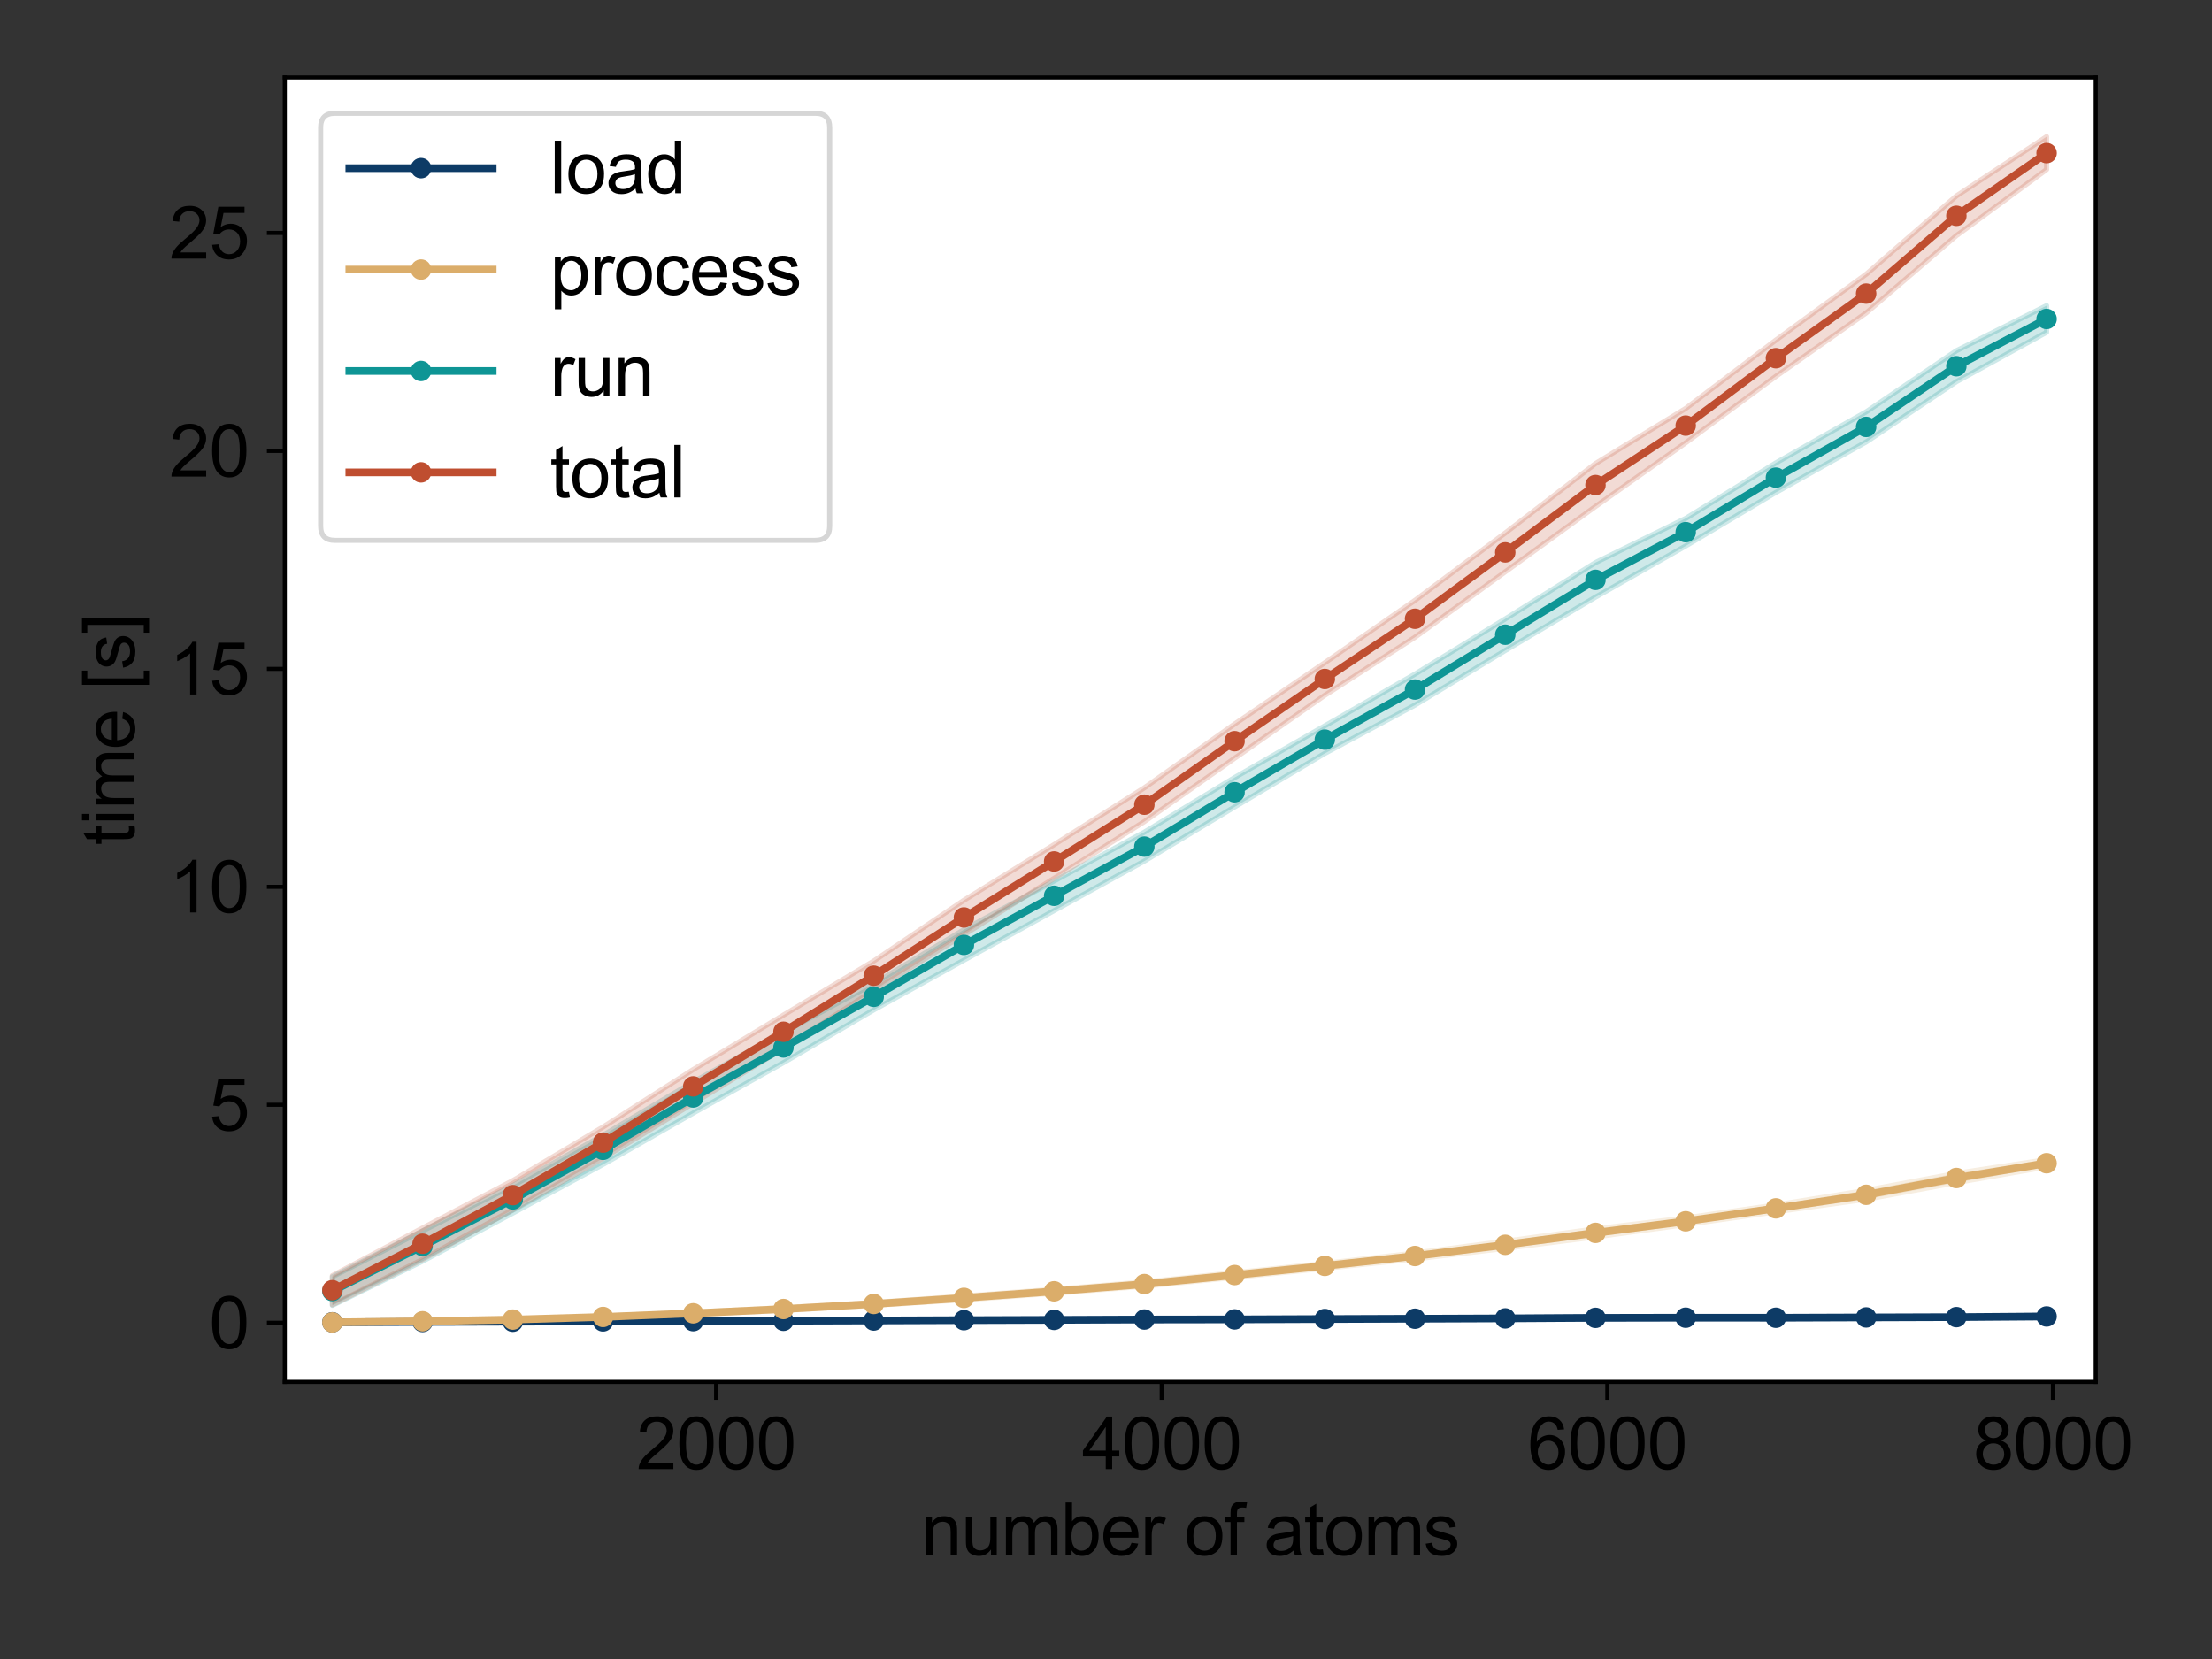 <?xml version="1.0" encoding="utf-8" standalone="no"?>
<!DOCTYPE svg PUBLIC "-//W3C//DTD SVG 1.1//EN"
  "http://www.w3.org/Graphics/SVG/1.1/DTD/svg11.dtd">
<svg height="324pt" version="1.1" viewBox="0 0 432 324" width="432pt" xmlns="http://www.w3.org/2000/svg" xmlns:xlink="http://www.w3.org/1999/xlink">
 <rect x="0" y="0" width="432" height="324" fill="#333333" stroke="none"/>
 <defs>
  <style type="text/css">*{stroke-linecap:butt;stroke-linejoin:round;}</style>
 </defs>
 <g id="figure_1">
  <g id="patch_1">
   <path d="M 0 324 
L 432 324 
L 432 0 
L 0 0 
z
" style="fill:none;"/>
  </g>
  <g id="axes_1">
   <g id="patch_2">
    <path d="M 55.62 269.88 
L 409.289 269.88 
L 409.289 15.12 
L 55.62 15.12 
z
" style="fill:#ffffff;"/>
   </g>
   <g id="PolyCollection_1">
    <defs>
     <path d="M 64.909 -65.79 
L 64.909 -65.729 
L 82.529 -65.779 
L 100.149 -65.81 
L 117.77 -65.861 
L 135.39 -65.92 
L 153.011 -65.916 
L 170.631 -65.998 
L 188.251 -66.064 
L 205.872 -66.109 
L 223.492 -66.137 
L 241.112 -66.22 
L 258.733 -66.278 
L 276.353 -66.298 
L 293.973 -66.326 
L 311.594 -66.363 
L 329.214 -66.475 
L 346.834 -66.567 
L 364.455 -66.636 
L 382.075 -66.713 
L 399.695 -66.615 
L 399.695 -67.185 
L 399.695 -67.185 
L 382.075 -66.825 
L 364.455 -66.782 
L 346.834 -66.729 
L 329.214 -66.842 
L 311.594 -66.893 
L 293.973 -66.716 
L 276.353 -66.612 
L 258.733 -66.506 
L 241.112 -66.428 
L 223.492 -66.462 
L 205.872 -66.352 
L 188.251 -66.284 
L 170.631 -66.223 
L 153.011 -66.195 
L 135.39 -66.049 
L 117.77 -66.017 
L 100.149 -65.939 
L 82.529 -65.874 
L 64.909 -65.79 
z
" id="mb80f96c44e" style="stroke:#0d3b66;stroke-opacity:0.2;"/>
    </defs>
    <g clip-path="url(#pd80c3d1a9a)">
     <use style="fill:#0d3b66;fill-opacity:0.2;stroke:#0d3b66;stroke-opacity:0.2;" x="0" xlink:href="#mb80f96c44e" y="324"/>
    </g>
   </g>
   <g id="PolyCollection_2">
    <defs>
     <path d="M 64.909 -65.784 
L 64.909 -65.7 
L 82.529 -65.852 
L 100.149 -66.15 
L 117.77 -66.621 
L 135.39 -67.277 
L 153.011 -68.069 
L 170.631 -69.055 
L 188.251 -70.139 
L 205.872 -71.42 
L 223.492 -72.79 
L 241.112 -74.515 
L 258.733 -76.295 
L 276.353 -78.126 
L 293.973 -80.193 
L 311.594 -82.429 
L 329.214 -84.835 
L 346.834 -87.339 
L 364.455 -89.781 
L 382.075 -93.031 
L 399.695 -96.113 
L 399.695 -97.533 
L 399.695 -97.533 
L 382.075 -94.845 
L 364.455 -91.532 
L 346.834 -88.677 
L 329.214 -86.136 
L 311.594 -84.014 
L 293.973 -81.587 
L 276.353 -79.285 
L 258.733 -77.259 
L 241.112 -75.447 
L 223.492 -73.646 
L 205.872 -72.195 
L 188.251 -70.903 
L 170.631 -69.63 
L 153.011 -68.624 
L 135.39 -67.751 
L 117.77 -66.981 
L 100.149 -66.427 
L 82.529 -66.067 
L 64.909 -65.784 
z
" id="m78fae2c357" style="stroke:#dbad6a;stroke-opacity:0.2;"/>
    </defs>
    <g clip-path="url(#pd80c3d1a9a)">
     <use style="fill:#dbad6a;fill-opacity:0.2;stroke:#dbad6a;stroke-opacity:0.2;" x="0" xlink:href="#m78fae2c357" y="324"/>
    </g>
   </g>
   <g id="PolyCollection_3">
    <defs>
     <path d="M 64.909 -74.65 
L 64.909 -69.06 
L 82.529 -77.691 
L 100.149 -87.081 
L 117.77 -96.594 
L 135.39 -106.619 
L 153.011 -116.468 
L 170.631 -126.765 
L 188.251 -136.479 
L 205.872 -146.158 
L 223.492 -155.836 
L 241.112 -166.408 
L 258.733 -176.865 
L 276.353 -186.302 
L 293.973 -196.956 
L 311.594 -207.382 
L 329.214 -217.381 
L 346.834 -227.84 
L 364.455 -237.686 
L 382.075 -249.456 
L 399.695 -259.109 
L 399.695 -264.303 
L 399.695 -264.303 
L 382.075 -255.502 
L 364.455 -243.566 
L 346.834 -233.601 
L 329.214 -222.755 
L 311.594 -214.132 
L 293.973 -203.129 
L 276.353 -192.353 
L 258.733 -182.246 
L 241.112 -172.147 
L 223.492 -161.483 
L 205.872 -151.945 
L 188.251 -142.434 
L 170.631 -131.88 
L 153.011 -122.388 
L 135.39 -112.704 
L 117.77 -102.291 
L 100.149 -92.44 
L 82.529 -83.606 
L 64.909 -74.65 
z
" id="m1af0136e9e" style="stroke:#0e9595;stroke-opacity:0.2;"/>
    </defs>
    <g clip-path="url(#pd80c3d1a9a)">
     <use style="fill:#0e9595;fill-opacity:0.2;stroke:#0e9595;stroke-opacity:0.2;" x="0" xlink:href="#m1af0136e9e" y="324"/>
    </g>
   </g>
   <g id="PolyCollection_4">
    <defs>
     <path d="M 64.909 -74.873 
L 64.909 -69.176 
L 82.529 -78.037 
L 100.149 -87.757 
L 117.77 -97.802 
L 135.39 -108.535 
L 153.011 -119.235 
L 170.631 -130.582 
L 188.251 -141.456 
L 205.872 -152.468 
L 223.492 -163.546 
L 241.112 -175.906 
L 258.733 -188.211 
L 276.353 -199.552 
L 293.973 -212.332 
L 311.594 -225.083 
L 329.214 -237.526 
L 346.834 -250.506 
L 364.455 -262.879 
L 382.075 -277.973 
L 399.695 -290.894 
L 399.695 -297.3 
L 399.695 -297.3 
L 382.075 -285.735 
L 364.455 -270.44 
L 346.834 -257.583 
L 329.214 -244.233 
L 311.594 -233.466 
L 293.973 -219.91 
L 276.353 -206.759 
L 258.733 -194.573 
L 241.112 -182.594 
L 223.492 -170.144 
L 205.872 -159.047 
L 188.251 -148.182 
L 170.631 -136.303 
L 153.011 -125.76 
L 135.39 -115.121 
L 117.77 -103.897 
L 100.149 -93.425 
L 82.529 -84.168 
L 64.909 -74.873 
z
" id="m97f30f7d45" style="stroke:#bf4e30;stroke-opacity:0.2;"/>
    </defs>
    <g clip-path="url(#pd80c3d1a9a)">
     <use style="fill:#bf4e30;fill-opacity:0.2;stroke:#bf4e30;stroke-opacity:0.2;" x="0" xlink:href="#m97f30f7d45" y="324"/>
    </g>
   </g>
   <g id="matplotlib.axis_1">
    <g id="xtick_1">
     <g id="line2d_1">
      <defs>
       <path d="M 0 0 
L 0 3.5 
" id="md67191ebd3" style="stroke:#000000;stroke-width:0.8;"/>
      </defs>
      <g>
       <use style="stroke:#000000;stroke-width:0.8;" x="139.86" xlink:href="#md67191ebd3" y="269.88"/>
      </g>
     </g>
     <g id="text_1">
      <!-- 2000 -->
      <g transform="translate(124.289 286.901)scale(0.14 -0.14)">
       <defs>
        <path d="M 3222 541 
L 3222 0 
L 194 0 
Q 188 203 259 391 
Q 375 700 629 1000 
Q 884 1300 1366 1694 
Q 2113 2306 2375 2664 
Q 2638 3022 2638 3341 
Q 2638 3675 2398 3904 
Q 2159 4134 1775 4134 
Q 1369 4134 1125 3890 
Q 881 3647 878 3216 
L 300 3275 
Q 359 3922 746 4261 
Q 1134 4600 1788 4600 
Q 2447 4600 2831 4234 
Q 3216 3869 3216 3328 
Q 3216 3053 3103 2787 
Q 2991 2522 2730 2228 
Q 2469 1934 1863 1422 
Q 1356 997 1212 845 
Q 1069 694 975 541 
L 3222 541 
z
" id="ArialMT-32" transform="scale(0.016)"/>
        <path d="M 266 2259 
Q 266 3072 433 3567 
Q 600 4063 929 4331 
Q 1259 4600 1759 4600 
Q 2128 4600 2406 4451 
Q 2684 4303 2865 4023 
Q 3047 3744 3150 3342 
Q 3253 2941 3253 2259 
Q 3253 1453 3087 958 
Q 2922 463 2592 192 
Q 2263 -78 1759 -78 
Q 1097 -78 719 397 
Q 266 969 266 2259 
z
M 844 2259 
Q 844 1131 1108 757 
Q 1372 384 1759 384 
Q 2147 384 2411 759 
Q 2675 1134 2675 2259 
Q 2675 3391 2411 3762 
Q 2147 4134 1753 4134 
Q 1366 4134 1134 3806 
Q 844 3388 844 2259 
z
" id="ArialMT-30" transform="scale(0.016)"/>
       </defs>
       <use xlink:href="#ArialMT-32"/>
       <use x="55.615" xlink:href="#ArialMT-30"/>
       <use x="111.23" xlink:href="#ArialMT-30"/>
       <use x="166.846" xlink:href="#ArialMT-30"/>
      </g>
     </g>
    </g>
    <g id="xtick_2">
     <g id="line2d_2">
      <g>
       <use style="stroke:#000000;stroke-width:0.8;" x="226.885" xlink:href="#md67191ebd3" y="269.88"/>
      </g>
     </g>
     <g id="text_2">
      <!-- 4000 -->
      <g transform="translate(211.314 286.901)scale(0.14 -0.14)">
       <defs>
        <path d="M 2069 0 
L 2069 1097 
L 81 1097 
L 81 1613 
L 2172 4581 
L 2631 4581 
L 2631 1613 
L 3250 1613 
L 3250 1097 
L 2631 1097 
L 2631 0 
L 2069 0 
z
M 2069 1613 
L 2069 3678 
L 634 1613 
L 2069 1613 
z
" id="ArialMT-34" transform="scale(0.016)"/>
       </defs>
       <use xlink:href="#ArialMT-34"/>
       <use x="55.615" xlink:href="#ArialMT-30"/>
       <use x="111.23" xlink:href="#ArialMT-30"/>
       <use x="166.846" xlink:href="#ArialMT-30"/>
      </g>
     </g>
    </g>
    <g id="xtick_3">
     <g id="line2d_3">
      <g>
       <use style="stroke:#000000;stroke-width:0.8;" x="313.91" xlink:href="#md67191ebd3" y="269.88"/>
      </g>
     </g>
     <g id="text_3">
      <!-- 6000 -->
      <g transform="translate(298.339 286.901)scale(0.14 -0.14)">
       <defs>
        <path d="M 3184 3459 
L 2625 3416 
Q 2550 3747 2413 3897 
Q 2184 4138 1850 4138 
Q 1581 4138 1378 3988 
Q 1113 3794 959 3422 
Q 806 3050 800 2363 
Q 1003 2672 1297 2822 
Q 1591 2972 1913 2972 
Q 2475 2972 2870 2558 
Q 3266 2144 3266 1488 
Q 3266 1056 3080 686 
Q 2894 316 2569 119 
Q 2244 -78 1831 -78 
Q 1128 -78 684 439 
Q 241 956 241 2144 
Q 241 3472 731 4075 
Q 1159 4600 1884 4600 
Q 2425 4600 2770 4297 
Q 3116 3994 3184 3459 
z
M 888 1484 
Q 888 1194 1011 928 
Q 1134 663 1356 523 
Q 1578 384 1822 384 
Q 2178 384 2434 671 
Q 2691 959 2691 1453 
Q 2691 1928 2437 2201 
Q 2184 2475 1800 2475 
Q 1419 2475 1153 2201 
Q 888 1928 888 1484 
z
" id="ArialMT-36" transform="scale(0.016)"/>
       </defs>
       <use xlink:href="#ArialMT-36"/>
       <use x="55.615" xlink:href="#ArialMT-30"/>
       <use x="111.23" xlink:href="#ArialMT-30"/>
       <use x="166.846" xlink:href="#ArialMT-30"/>
      </g>
     </g>
    </g>
    <g id="xtick_4">
     <g id="line2d_4">
      <g>
       <use style="stroke:#000000;stroke-width:0.8;" x="400.934" xlink:href="#md67191ebd3" y="269.88"/>
      </g>
     </g>
     <g id="text_4">
      <!-- 8000 -->
      <g transform="translate(385.364 286.901)scale(0.14 -0.14)">
       <defs>
        <path d="M 1131 2484 
Q 781 2613 612 2850 
Q 444 3088 444 3419 
Q 444 3919 803 4259 
Q 1163 4600 1759 4600 
Q 2359 4600 2725 4251 
Q 3091 3903 3091 3403 
Q 3091 3084 2923 2848 
Q 2756 2613 2416 2484 
Q 2838 2347 3058 2040 
Q 3278 1734 3278 1309 
Q 3278 722 2862 322 
Q 2447 -78 1769 -78 
Q 1091 -78 675 323 
Q 259 725 259 1325 
Q 259 1772 486 2073 
Q 713 2375 1131 2484 
z
M 1019 3438 
Q 1019 3113 1228 2906 
Q 1438 2700 1772 2700 
Q 2097 2700 2305 2904 
Q 2513 3109 2513 3406 
Q 2513 3716 2298 3927 
Q 2084 4138 1766 4138 
Q 1444 4138 1231 3931 
Q 1019 3725 1019 3438 
z
M 838 1322 
Q 838 1081 952 856 
Q 1066 631 1291 507 
Q 1516 384 1775 384 
Q 2178 384 2440 643 
Q 2703 903 2703 1303 
Q 2703 1709 2433 1975 
Q 2163 2241 1756 2241 
Q 1359 2241 1098 1978 
Q 838 1716 838 1322 
z
" id="ArialMT-38" transform="scale(0.016)"/>
       </defs>
       <use xlink:href="#ArialMT-38"/>
       <use x="55.615" xlink:href="#ArialMT-30"/>
       <use x="111.23" xlink:href="#ArialMT-30"/>
       <use x="166.846" xlink:href="#ArialMT-30"/>
      </g>
     </g>
    </g>
    <g id="text_5">
     <!-- number of atoms -->
     <g transform="translate(179.935 303.704)scale(0.14 -0.14)">
      <defs>
       <path d="M 422 0 
L 422 3319 
L 928 3319 
L 928 2847 
Q 1294 3394 1984 3394 
Q 2284 3394 2536 3286 
Q 2788 3178 2913 3003 
Q 3038 2828 3088 2588 
Q 3119 2431 3119 2041 
L 3119 0 
L 2556 0 
L 2556 2019 
Q 2556 2363 2490 2533 
Q 2425 2703 2258 2804 
Q 2091 2906 1866 2906 
Q 1506 2906 1245 2678 
Q 984 2450 984 1813 
L 984 0 
L 422 0 
z
" id="ArialMT-6e" transform="scale(0.016)"/>
       <path d="M 2597 0 
L 2597 488 
Q 2209 -75 1544 -75 
Q 1250 -75 995 37 
Q 741 150 617 320 
Q 494 491 444 738 
Q 409 903 409 1263 
L 409 3319 
L 972 3319 
L 972 1478 
Q 972 1038 1006 884 
Q 1059 663 1231 536 
Q 1403 409 1656 409 
Q 1909 409 2131 539 
Q 2353 669 2445 892 
Q 2538 1116 2538 1541 
L 2538 3319 
L 3100 3319 
L 3100 0 
L 2597 0 
z
" id="ArialMT-75" transform="scale(0.016)"/>
       <path d="M 422 0 
L 422 3319 
L 925 3319 
L 925 2853 
Q 1081 3097 1340 3245 
Q 1600 3394 1931 3394 
Q 2300 3394 2536 3241 
Q 2772 3088 2869 2813 
Q 3263 3394 3894 3394 
Q 4388 3394 4653 3120 
Q 4919 2847 4919 2278 
L 4919 0 
L 4359 0 
L 4359 2091 
Q 4359 2428 4304 2576 
Q 4250 2725 4106 2815 
Q 3963 2906 3769 2906 
Q 3419 2906 3187 2673 
Q 2956 2441 2956 1928 
L 2956 0 
L 2394 0 
L 2394 2156 
Q 2394 2531 2256 2718 
Q 2119 2906 1806 2906 
Q 1569 2906 1367 2781 
Q 1166 2656 1075 2415 
Q 984 2175 984 1722 
L 984 0 
L 422 0 
z
" id="ArialMT-6d" transform="scale(0.016)"/>
       <path d="M 941 0 
L 419 0 
L 419 4581 
L 981 4581 
L 981 2947 
Q 1338 3394 1891 3394 
Q 2197 3394 2470 3270 
Q 2744 3147 2920 2923 
Q 3097 2700 3197 2384 
Q 3297 2069 3297 1709 
Q 3297 856 2875 390 
Q 2453 -75 1863 -75 
Q 1275 -75 941 416 
L 941 0 
z
M 934 1684 
Q 934 1088 1097 822 
Q 1363 388 1816 388 
Q 2184 388 2453 708 
Q 2722 1028 2722 1663 
Q 2722 2313 2464 2622 
Q 2206 2931 1841 2931 
Q 1472 2931 1203 2611 
Q 934 2291 934 1684 
z
" id="ArialMT-62" transform="scale(0.016)"/>
       <path d="M 2694 1069 
L 3275 997 
Q 3138 488 2766 206 
Q 2394 -75 1816 -75 
Q 1088 -75 661 373 
Q 234 822 234 1631 
Q 234 2469 665 2931 
Q 1097 3394 1784 3394 
Q 2450 3394 2872 2941 
Q 3294 2488 3294 1666 
Q 3294 1616 3291 1516 
L 816 1516 
Q 847 969 1125 678 
Q 1403 388 1819 388 
Q 2128 388 2347 550 
Q 2566 713 2694 1069 
z
M 847 1978 
L 2700 1978 
Q 2663 2397 2488 2606 
Q 2219 2931 1791 2931 
Q 1403 2931 1139 2672 
Q 875 2413 847 1978 
z
" id="ArialMT-65" transform="scale(0.016)"/>
       <path d="M 416 0 
L 416 3319 
L 922 3319 
L 922 2816 
Q 1116 3169 1280 3281 
Q 1444 3394 1641 3394 
Q 1925 3394 2219 3213 
L 2025 2691 
Q 1819 2813 1613 2813 
Q 1428 2813 1281 2702 
Q 1134 2591 1072 2394 
Q 978 2094 978 1738 
L 978 0 
L 416 0 
z
" id="ArialMT-72" transform="scale(0.016)"/>
       <path id="ArialMT-20" transform="scale(0.016)"/>
       <path d="M 213 1659 
Q 213 2581 725 3025 
Q 1153 3394 1769 3394 
Q 2453 3394 2887 2945 
Q 3322 2497 3322 1706 
Q 3322 1066 3130 698 
Q 2938 331 2570 128 
Q 2203 -75 1769 -75 
Q 1072 -75 642 372 
Q 213 819 213 1659 
z
M 791 1659 
Q 791 1022 1069 705 
Q 1347 388 1769 388 
Q 2188 388 2466 706 
Q 2744 1025 2744 1678 
Q 2744 2294 2464 2611 
Q 2184 2928 1769 2928 
Q 1347 2928 1069 2612 
Q 791 2297 791 1659 
z
" id="ArialMT-6f" transform="scale(0.016)"/>
       <path d="M 556 0 
L 556 2881 
L 59 2881 
L 59 3319 
L 556 3319 
L 556 3672 
Q 556 4006 616 4169 
Q 697 4388 901 4523 
Q 1106 4659 1475 4659 
Q 1713 4659 2000 4603 
L 1916 4113 
Q 1741 4144 1584 4144 
Q 1328 4144 1222 4034 
Q 1116 3925 1116 3625 
L 1116 3319 
L 1763 3319 
L 1763 2881 
L 1116 2881 
L 1116 0 
L 556 0 
z
" id="ArialMT-66" transform="scale(0.016)"/>
       <path d="M 2588 409 
Q 2275 144 1986 34 
Q 1697 -75 1366 -75 
Q 819 -75 525 192 
Q 231 459 231 875 
Q 231 1119 342 1320 
Q 453 1522 633 1644 
Q 813 1766 1038 1828 
Q 1203 1872 1538 1913 
Q 2219 1994 2541 2106 
Q 2544 2222 2544 2253 
Q 2544 2597 2384 2738 
Q 2169 2928 1744 2928 
Q 1347 2928 1158 2789 
Q 969 2650 878 2297 
L 328 2372 
Q 403 2725 575 2942 
Q 747 3159 1072 3276 
Q 1397 3394 1825 3394 
Q 2250 3394 2515 3294 
Q 2781 3194 2906 3042 
Q 3031 2891 3081 2659 
Q 3109 2516 3109 2141 
L 3109 1391 
Q 3109 606 3145 398 
Q 3181 191 3288 0 
L 2700 0 
Q 2613 175 2588 409 
z
M 2541 1666 
Q 2234 1541 1622 1453 
Q 1275 1403 1131 1340 
Q 988 1278 909 1158 
Q 831 1038 831 891 
Q 831 666 1001 516 
Q 1172 366 1500 366 
Q 1825 366 2078 508 
Q 2331 650 2450 897 
Q 2541 1088 2541 1459 
L 2541 1666 
z
" id="ArialMT-61" transform="scale(0.016)"/>
       <path d="M 1650 503 
L 1731 6 
Q 1494 -44 1306 -44 
Q 1000 -44 831 53 
Q 663 150 594 308 
Q 525 466 525 972 
L 525 2881 
L 113 2881 
L 113 3319 
L 525 3319 
L 525 4141 
L 1084 4478 
L 1084 3319 
L 1650 3319 
L 1650 2881 
L 1084 2881 
L 1084 941 
Q 1084 700 1114 631 
Q 1144 563 1211 522 
Q 1278 481 1403 481 
Q 1497 481 1650 503 
z
" id="ArialMT-74" transform="scale(0.016)"/>
       <path d="M 197 991 
L 753 1078 
Q 800 744 1014 566 
Q 1228 388 1613 388 
Q 2000 388 2187 545 
Q 2375 703 2375 916 
Q 2375 1106 2209 1216 
Q 2094 1291 1634 1406 
Q 1016 1563 777 1677 
Q 538 1791 414 1992 
Q 291 2194 291 2438 
Q 291 2659 392 2848 
Q 494 3038 669 3163 
Q 800 3259 1026 3326 
Q 1253 3394 1513 3394 
Q 1903 3394 2198 3281 
Q 2494 3169 2634 2976 
Q 2775 2784 2828 2463 
L 2278 2388 
Q 2241 2644 2061 2787 
Q 1881 2931 1553 2931 
Q 1166 2931 1000 2803 
Q 834 2675 834 2503 
Q 834 2394 903 2306 
Q 972 2216 1119 2156 
Q 1203 2125 1616 2013 
Q 2213 1853 2448 1751 
Q 2684 1650 2818 1456 
Q 2953 1263 2953 975 
Q 2953 694 2789 445 
Q 2625 197 2315 61 
Q 2006 -75 1616 -75 
Q 969 -75 630 194 
Q 291 463 197 991 
z
" id="ArialMT-73" transform="scale(0.016)"/>
      </defs>
      <use xlink:href="#ArialMT-6e"/>
      <use x="55.615" xlink:href="#ArialMT-75"/>
      <use x="111.23" xlink:href="#ArialMT-6d"/>
      <use x="194.531" xlink:href="#ArialMT-62"/>
      <use x="250.146" xlink:href="#ArialMT-65"/>
      <use x="305.762" xlink:href="#ArialMT-72"/>
      <use x="339.062" xlink:href="#ArialMT-20"/>
      <use x="366.846" xlink:href="#ArialMT-6f"/>
      <use x="422.461" xlink:href="#ArialMT-66"/>
      <use x="450.244" xlink:href="#ArialMT-20"/>
      <use x="478.027" xlink:href="#ArialMT-61"/>
      <use x="533.643" xlink:href="#ArialMT-74"/>
      <use x="561.426" xlink:href="#ArialMT-6f"/>
      <use x="617.041" xlink:href="#ArialMT-6d"/>
      <use x="700.342" xlink:href="#ArialMT-73"/>
     </g>
    </g>
   </g>
   <g id="matplotlib.axis_2">
    <g id="ytick_1">
     <g id="line2d_5">
      <defs>
       <path d="M 0 0 
L -3.5 0 
" id="mfbd4fc350b" style="stroke:#000000;stroke-width:0.8;"/>
      </defs>
      <g>
       <use style="stroke:#000000;stroke-width:0.8;" x="55.62" xlink:href="#mfbd4fc350b" y="258.334"/>
      </g>
     </g>
     <g id="text_6">
      <!-- 0 -->
      <g transform="translate(40.835 263.344)scale(0.14 -0.14)">
       <use xlink:href="#ArialMT-30"/>
      </g>
     </g>
    </g>
    <g id="ytick_2">
     <g id="line2d_6">
      <g>
       <use style="stroke:#000000;stroke-width:0.8;" x="55.62" xlink:href="#mfbd4fc350b" y="215.765"/>
      </g>
     </g>
     <g id="text_7">
      <!-- 5 -->
      <g transform="translate(40.835 220.776)scale(0.14 -0.14)">
       <defs>
        <path d="M 266 1200 
L 856 1250 
Q 922 819 1161 601 
Q 1400 384 1738 384 
Q 2144 384 2425 690 
Q 2706 997 2706 1503 
Q 2706 1984 2436 2262 
Q 2166 2541 1728 2541 
Q 1456 2541 1237 2417 
Q 1019 2294 894 2097 
L 366 2166 
L 809 4519 
L 3088 4519 
L 3088 3981 
L 1259 3981 
L 1013 2750 
Q 1425 3038 1878 3038 
Q 2478 3038 2890 2622 
Q 3303 2206 3303 1553 
Q 3303 931 2941 478 
Q 2500 -78 1738 -78 
Q 1113 -78 717 272 
Q 322 622 266 1200 
z
" id="ArialMT-35" transform="scale(0.016)"/>
       </defs>
       <use xlink:href="#ArialMT-35"/>
      </g>
     </g>
    </g>
    <g id="ytick_3">
     <g id="line2d_7">
      <g>
       <use style="stroke:#000000;stroke-width:0.8;" x="55.62" xlink:href="#mfbd4fc350b" y="173.197"/>
      </g>
     </g>
     <g id="text_8">
      <!-- 10 -->
      <g transform="translate(33.049 178.208)scale(0.14 -0.14)">
       <defs>
        <path d="M 2384 0 
L 1822 0 
L 1822 3584 
Q 1619 3391 1289 3197 
Q 959 3003 697 2906 
L 697 3450 
Q 1169 3672 1522 3987 
Q 1875 4303 2022 4600 
L 2384 4600 
L 2384 0 
z
" id="ArialMT-31" transform="scale(0.016)"/>
       </defs>
       <use xlink:href="#ArialMT-31"/>
       <use x="55.615" xlink:href="#ArialMT-30"/>
      </g>
     </g>
    </g>
    <g id="ytick_4">
     <g id="line2d_8">
      <g>
       <use style="stroke:#000000;stroke-width:0.8;" x="55.62" xlink:href="#mfbd4fc350b" y="130.629"/>
      </g>
     </g>
     <g id="text_9">
      <!-- 15 -->
      <g transform="translate(33.049 135.639)scale(0.14 -0.14)">
       <use xlink:href="#ArialMT-31"/>
       <use x="55.615" xlink:href="#ArialMT-35"/>
      </g>
     </g>
    </g>
    <g id="ytick_5">
     <g id="line2d_9">
      <g>
       <use style="stroke:#000000;stroke-width:0.8;" x="55.62" xlink:href="#mfbd4fc350b" y="88.06"/>
      </g>
     </g>
     <g id="text_10">
      <!-- 20 -->
      <g transform="translate(33.049 93.071)scale(0.14 -0.14)">
       <use xlink:href="#ArialMT-32"/>
       <use x="55.615" xlink:href="#ArialMT-30"/>
      </g>
     </g>
    </g>
    <g id="ytick_6">
     <g id="line2d_10">
      <g>
       <use style="stroke:#000000;stroke-width:0.8;" x="55.62" xlink:href="#mfbd4fc350b" y="45.492"/>
      </g>
     </g>
     <g id="text_11">
      <!-- 25 -->
      <g transform="translate(33.049 50.502)scale(0.14 -0.14)">
       <use xlink:href="#ArialMT-32"/>
       <use x="55.615" xlink:href="#ArialMT-35"/>
      </g>
     </g>
    </g>
    <g id="text_12">
     <!-- time [s] -->
     <g transform="translate(26.267 165.058)rotate(-90)scale(0.14 -0.14)">
      <defs>
       <path d="M 425 3934 
L 425 4581 
L 988 4581 
L 988 3934 
L 425 3934 
z
M 425 0 
L 425 3319 
L 988 3319 
L 988 0 
L 425 0 
z
" id="ArialMT-69" transform="scale(0.016)"/>
       <path d="M 434 -1272 
L 434 4581 
L 1675 4581 
L 1675 4116 
L 997 4116 
L 997 -806 
L 1675 -806 
L 1675 -1272 
L 434 -1272 
z
" id="ArialMT-5b" transform="scale(0.016)"/>
       <path d="M 1363 -1272 
L 122 -1272 
L 122 -806 
L 800 -806 
L 800 4116 
L 122 4116 
L 122 4581 
L 1363 4581 
L 1363 -1272 
z
" id="ArialMT-5d" transform="scale(0.016)"/>
      </defs>
      <use xlink:href="#ArialMT-74"/>
      <use x="27.783" xlink:href="#ArialMT-69"/>
      <use x="50" xlink:href="#ArialMT-6d"/>
      <use x="133.301" xlink:href="#ArialMT-65"/>
      <use x="188.916" xlink:href="#ArialMT-20"/>
      <use x="216.699" xlink:href="#ArialMT-5b"/>
      <use x="244.482" xlink:href="#ArialMT-73"/>
      <use x="294.482" xlink:href="#ArialMT-5d"/>
     </g>
    </g>
   </g>
   <g id="line2d_11">
    <path clip-path="url(#pd80c3d1a9a)" d="M 64.909 258.24 
L 82.529 258.173 
L 100.149 258.126 
L 117.77 258.061 
L 135.39 258.015 
L 153.011 257.944 
L 170.631 257.89 
L 188.251 257.826 
L 205.872 257.769 
L 223.492 257.701 
L 241.112 257.676 
L 258.733 257.608 
L 276.353 257.545 
L 293.973 257.479 
L 311.594 257.372 
L 329.214 257.341 
L 346.834 257.352 
L 364.455 257.291 
L 382.075 257.231 
L 399.695 257.1 
" style="fill:none;stroke:#0d3b66;stroke-linecap:square;stroke-width:1.5;"/>
    <defs>
     <path d="M 0 1.5 
C 0.398 1.5 0.779 1.342 1.061 1.061 
C 1.342 0.779 1.5 0.398 1.5 0 
C 1.5 -0.398 1.342 -0.779 1.061 -1.061 
C 0.779 -1.342 0.398 -1.5 0 -1.5 
C -0.398 -1.5 -0.779 -1.342 -1.061 -1.061 
C -1.342 -0.779 -1.5 -0.398 -1.5 0 
C -1.5 0.398 -1.342 0.779 -1.061 1.061 
C -0.779 1.342 -0.398 1.5 0 1.5 
z
" id="m229e61c8b2" style="stroke:#0d3b66;"/>
    </defs>
    <g clip-path="url(#pd80c3d1a9a)">
     <use style="fill:#0d3b66;stroke:#0d3b66;" x="64.909" xlink:href="#m229e61c8b2" y="258.24"/>
     <use style="fill:#0d3b66;stroke:#0d3b66;" x="82.529" xlink:href="#m229e61c8b2" y="258.173"/>
     <use style="fill:#0d3b66;stroke:#0d3b66;" x="100.149" xlink:href="#m229e61c8b2" y="258.126"/>
     <use style="fill:#0d3b66;stroke:#0d3b66;" x="117.77" xlink:href="#m229e61c8b2" y="258.061"/>
     <use style="fill:#0d3b66;stroke:#0d3b66;" x="135.39" xlink:href="#m229e61c8b2" y="258.015"/>
     <use style="fill:#0d3b66;stroke:#0d3b66;" x="153.011" xlink:href="#m229e61c8b2" y="257.944"/>
     <use style="fill:#0d3b66;stroke:#0d3b66;" x="170.631" xlink:href="#m229e61c8b2" y="257.89"/>
     <use style="fill:#0d3b66;stroke:#0d3b66;" x="188.251" xlink:href="#m229e61c8b2" y="257.826"/>
     <use style="fill:#0d3b66;stroke:#0d3b66;" x="205.872" xlink:href="#m229e61c8b2" y="257.769"/>
     <use style="fill:#0d3b66;stroke:#0d3b66;" x="223.492" xlink:href="#m229e61c8b2" y="257.701"/>
     <use style="fill:#0d3b66;stroke:#0d3b66;" x="241.112" xlink:href="#m229e61c8b2" y="257.676"/>
     <use style="fill:#0d3b66;stroke:#0d3b66;" x="258.733" xlink:href="#m229e61c8b2" y="257.608"/>
     <use style="fill:#0d3b66;stroke:#0d3b66;" x="276.353" xlink:href="#m229e61c8b2" y="257.545"/>
     <use style="fill:#0d3b66;stroke:#0d3b66;" x="293.973" xlink:href="#m229e61c8b2" y="257.479"/>
     <use style="fill:#0d3b66;stroke:#0d3b66;" x="311.594" xlink:href="#m229e61c8b2" y="257.372"/>
     <use style="fill:#0d3b66;stroke:#0d3b66;" x="329.214" xlink:href="#m229e61c8b2" y="257.341"/>
     <use style="fill:#0d3b66;stroke:#0d3b66;" x="346.834" xlink:href="#m229e61c8b2" y="257.352"/>
     <use style="fill:#0d3b66;stroke:#0d3b66;" x="364.455" xlink:href="#m229e61c8b2" y="257.291"/>
     <use style="fill:#0d3b66;stroke:#0d3b66;" x="382.075" xlink:href="#m229e61c8b2" y="257.231"/>
     <use style="fill:#0d3b66;stroke:#0d3b66;" x="399.695" xlink:href="#m229e61c8b2" y="257.1"/>
    </g>
   </g>
   <g id="line2d_12">
    <path clip-path="url(#pd80c3d1a9a)" d="M 64.909 258.258 
L 82.529 258.04 
L 100.149 257.712 
L 117.77 257.199 
L 135.39 256.486 
L 153.011 255.653 
L 170.631 254.658 
L 188.251 253.479 
L 205.872 252.192 
L 223.492 250.782 
L 241.112 249.019 
L 258.733 247.223 
L 276.353 245.295 
L 293.973 243.11 
L 311.594 240.778 
L 329.214 238.515 
L 346.834 235.992 
L 364.455 233.344 
L 382.075 230.062 
L 399.695 227.177 
" style="fill:none;stroke:#dbad6a;stroke-linecap:square;stroke-width:1.5;"/>
    <defs>
     <path d="M 0 1.5 
C 0.398 1.5 0.779 1.342 1.061 1.061 
C 1.342 0.779 1.5 0.398 1.5 0 
C 1.5 -0.398 1.342 -0.779 1.061 -1.061 
C 0.779 -1.342 0.398 -1.5 0 -1.5 
C -0.398 -1.5 -0.779 -1.342 -1.061 -1.061 
C -1.342 -0.779 -1.5 -0.398 -1.5 0 
C -1.5 0.398 -1.342 0.779 -1.061 1.061 
C -0.779 1.342 -0.398 1.5 0 1.5 
z
" id="md0198a30fe" style="stroke:#dbad6a;"/>
    </defs>
    <g clip-path="url(#pd80c3d1a9a)">
     <use style="fill:#dbad6a;stroke:#dbad6a;" x="64.909" xlink:href="#md0198a30fe" y="258.258"/>
     <use style="fill:#dbad6a;stroke:#dbad6a;" x="82.529" xlink:href="#md0198a30fe" y="258.04"/>
     <use style="fill:#dbad6a;stroke:#dbad6a;" x="100.149" xlink:href="#md0198a30fe" y="257.712"/>
     <use style="fill:#dbad6a;stroke:#dbad6a;" x="117.77" xlink:href="#md0198a30fe" y="257.199"/>
     <use style="fill:#dbad6a;stroke:#dbad6a;" x="135.39" xlink:href="#md0198a30fe" y="256.486"/>
     <use style="fill:#dbad6a;stroke:#dbad6a;" x="153.011" xlink:href="#md0198a30fe" y="255.653"/>
     <use style="fill:#dbad6a;stroke:#dbad6a;" x="170.631" xlink:href="#md0198a30fe" y="254.658"/>
     <use style="fill:#dbad6a;stroke:#dbad6a;" x="188.251" xlink:href="#md0198a30fe" y="253.479"/>
     <use style="fill:#dbad6a;stroke:#dbad6a;" x="205.872" xlink:href="#md0198a30fe" y="252.192"/>
     <use style="fill:#dbad6a;stroke:#dbad6a;" x="223.492" xlink:href="#md0198a30fe" y="250.782"/>
     <use style="fill:#dbad6a;stroke:#dbad6a;" x="241.112" xlink:href="#md0198a30fe" y="249.019"/>
     <use style="fill:#dbad6a;stroke:#dbad6a;" x="258.733" xlink:href="#md0198a30fe" y="247.223"/>
     <use style="fill:#dbad6a;stroke:#dbad6a;" x="276.353" xlink:href="#md0198a30fe" y="245.295"/>
     <use style="fill:#dbad6a;stroke:#dbad6a;" x="293.973" xlink:href="#md0198a30fe" y="243.11"/>
     <use style="fill:#dbad6a;stroke:#dbad6a;" x="311.594" xlink:href="#md0198a30fe" y="240.778"/>
     <use style="fill:#dbad6a;stroke:#dbad6a;" x="329.214" xlink:href="#md0198a30fe" y="238.515"/>
     <use style="fill:#dbad6a;stroke:#dbad6a;" x="346.834" xlink:href="#md0198a30fe" y="235.992"/>
     <use style="fill:#dbad6a;stroke:#dbad6a;" x="364.455" xlink:href="#md0198a30fe" y="233.344"/>
     <use style="fill:#dbad6a;stroke:#dbad6a;" x="382.075" xlink:href="#md0198a30fe" y="230.062"/>
     <use style="fill:#dbad6a;stroke:#dbad6a;" x="399.695" xlink:href="#md0198a30fe" y="227.177"/>
    </g>
   </g>
   <g id="line2d_13">
    <path clip-path="url(#pd80c3d1a9a)" d="M 64.909 252.145 
L 82.529 243.351 
L 100.149 234.239 
L 117.77 224.558 
L 135.39 214.339 
L 153.011 204.572 
L 170.631 194.678 
L 188.251 184.543 
L 205.872 174.948 
L 223.492 165.34 
L 241.112 154.723 
L 258.733 144.444 
L 276.353 134.673 
L 293.973 123.958 
L 311.594 113.243 
L 329.214 103.932 
L 346.834 93.279 
L 364.455 83.374 
L 382.075 71.521 
L 399.695 62.294 
" style="fill:none;stroke:#0e9595;stroke-linecap:square;stroke-width:1.5;"/>
    <defs>
     <path d="M 0 1.5 
C 0.398 1.5 0.779 1.342 1.061 1.061 
C 1.342 0.779 1.5 0.398 1.5 0 
C 1.5 -0.398 1.342 -0.779 1.061 -1.061 
C 0.779 -1.342 0.398 -1.5 0 -1.5 
C -0.398 -1.5 -0.779 -1.342 -1.061 -1.061 
C -1.342 -0.779 -1.5 -0.398 -1.5 0 
C -1.5 0.398 -1.342 0.779 -1.061 1.061 
C -0.779 1.342 -0.398 1.5 0 1.5 
z
" id="m87f6c8dd5f" style="stroke:#0e9595;"/>
    </defs>
    <g clip-path="url(#pd80c3d1a9a)">
     <use style="fill:#0e9595;stroke:#0e9595;" x="64.909" xlink:href="#m87f6c8dd5f" y="252.145"/>
     <use style="fill:#0e9595;stroke:#0e9595;" x="82.529" xlink:href="#m87f6c8dd5f" y="243.351"/>
     <use style="fill:#0e9595;stroke:#0e9595;" x="100.149" xlink:href="#m87f6c8dd5f" y="234.239"/>
     <use style="fill:#0e9595;stroke:#0e9595;" x="117.77" xlink:href="#m87f6c8dd5f" y="224.558"/>
     <use style="fill:#0e9595;stroke:#0e9595;" x="135.39" xlink:href="#m87f6c8dd5f" y="214.339"/>
     <use style="fill:#0e9595;stroke:#0e9595;" x="153.011" xlink:href="#m87f6c8dd5f" y="204.572"/>
     <use style="fill:#0e9595;stroke:#0e9595;" x="170.631" xlink:href="#m87f6c8dd5f" y="194.678"/>
     <use style="fill:#0e9595;stroke:#0e9595;" x="188.251" xlink:href="#m87f6c8dd5f" y="184.543"/>
     <use style="fill:#0e9595;stroke:#0e9595;" x="205.872" xlink:href="#m87f6c8dd5f" y="174.948"/>
     <use style="fill:#0e9595;stroke:#0e9595;" x="223.492" xlink:href="#m87f6c8dd5f" y="165.34"/>
     <use style="fill:#0e9595;stroke:#0e9595;" x="241.112" xlink:href="#m87f6c8dd5f" y="154.723"/>
     <use style="fill:#0e9595;stroke:#0e9595;" x="258.733" xlink:href="#m87f6c8dd5f" y="144.444"/>
     <use style="fill:#0e9595;stroke:#0e9595;" x="276.353" xlink:href="#m87f6c8dd5f" y="134.673"/>
     <use style="fill:#0e9595;stroke:#0e9595;" x="293.973" xlink:href="#m87f6c8dd5f" y="123.958"/>
     <use style="fill:#0e9595;stroke:#0e9595;" x="311.594" xlink:href="#m87f6c8dd5f" y="113.243"/>
     <use style="fill:#0e9595;stroke:#0e9595;" x="329.214" xlink:href="#m87f6c8dd5f" y="103.932"/>
     <use style="fill:#0e9595;stroke:#0e9595;" x="346.834" xlink:href="#m87f6c8dd5f" y="93.279"/>
     <use style="fill:#0e9595;stroke:#0e9595;" x="364.455" xlink:href="#m87f6c8dd5f" y="83.374"/>
     <use style="fill:#0e9595;stroke:#0e9595;" x="382.075" xlink:href="#m87f6c8dd5f" y="71.521"/>
     <use style="fill:#0e9595;stroke:#0e9595;" x="399.695" xlink:href="#m87f6c8dd5f" y="62.294"/>
    </g>
   </g>
   <g id="line2d_14">
    <path clip-path="url(#pd80c3d1a9a)" d="M 64.909 251.976 
L 82.529 242.897 
L 100.149 233.409 
L 117.77 223.151 
L 135.39 212.172 
L 153.011 201.502 
L 170.631 190.558 
L 188.251 179.181 
L 205.872 168.242 
L 223.492 157.155 
L 241.112 144.75 
L 258.733 132.608 
L 276.353 120.844 
L 293.973 107.879 
L 311.594 94.726 
L 329.214 83.121 
L 346.834 69.956 
L 364.455 57.341 
L 382.075 42.146 
L 399.695 29.903 
" style="fill:none;stroke:#bf4e30;stroke-linecap:square;stroke-width:1.5;"/>
    <defs>
     <path d="M 0 1.5 
C 0.398 1.5 0.779 1.342 1.061 1.061 
C 1.342 0.779 1.5 0.398 1.5 0 
C 1.5 -0.398 1.342 -0.779 1.061 -1.061 
C 0.779 -1.342 0.398 -1.5 0 -1.5 
C -0.398 -1.5 -0.779 -1.342 -1.061 -1.061 
C -1.342 -0.779 -1.5 -0.398 -1.5 0 
C -1.5 0.398 -1.342 0.779 -1.061 1.061 
C -0.779 1.342 -0.398 1.5 0 1.5 
z
" id="mab9323496e" style="stroke:#bf4e30;"/>
    </defs>
    <g clip-path="url(#pd80c3d1a9a)">
     <use style="fill:#bf4e30;stroke:#bf4e30;" x="64.909" xlink:href="#mab9323496e" y="251.976"/>
     <use style="fill:#bf4e30;stroke:#bf4e30;" x="82.529" xlink:href="#mab9323496e" y="242.897"/>
     <use style="fill:#bf4e30;stroke:#bf4e30;" x="100.149" xlink:href="#mab9323496e" y="233.409"/>
     <use style="fill:#bf4e30;stroke:#bf4e30;" x="117.77" xlink:href="#mab9323496e" y="223.151"/>
     <use style="fill:#bf4e30;stroke:#bf4e30;" x="135.39" xlink:href="#mab9323496e" y="212.172"/>
     <use style="fill:#bf4e30;stroke:#bf4e30;" x="153.011" xlink:href="#mab9323496e" y="201.502"/>
     <use style="fill:#bf4e30;stroke:#bf4e30;" x="170.631" xlink:href="#mab9323496e" y="190.558"/>
     <use style="fill:#bf4e30;stroke:#bf4e30;" x="188.251" xlink:href="#mab9323496e" y="179.181"/>
     <use style="fill:#bf4e30;stroke:#bf4e30;" x="205.872" xlink:href="#mab9323496e" y="168.242"/>
     <use style="fill:#bf4e30;stroke:#bf4e30;" x="223.492" xlink:href="#mab9323496e" y="157.155"/>
     <use style="fill:#bf4e30;stroke:#bf4e30;" x="241.112" xlink:href="#mab9323496e" y="144.75"/>
     <use style="fill:#bf4e30;stroke:#bf4e30;" x="258.733" xlink:href="#mab9323496e" y="132.608"/>
     <use style="fill:#bf4e30;stroke:#bf4e30;" x="276.353" xlink:href="#mab9323496e" y="120.844"/>
     <use style="fill:#bf4e30;stroke:#bf4e30;" x="293.973" xlink:href="#mab9323496e" y="107.879"/>
     <use style="fill:#bf4e30;stroke:#bf4e30;" x="311.594" xlink:href="#mab9323496e" y="94.726"/>
     <use style="fill:#bf4e30;stroke:#bf4e30;" x="329.214" xlink:href="#mab9323496e" y="83.121"/>
     <use style="fill:#bf4e30;stroke:#bf4e30;" x="346.834" xlink:href="#mab9323496e" y="69.956"/>
     <use style="fill:#bf4e30;stroke:#bf4e30;" x="364.455" xlink:href="#mab9323496e" y="57.341"/>
     <use style="fill:#bf4e30;stroke:#bf4e30;" x="382.075" xlink:href="#mab9323496e" y="42.146"/>
     <use style="fill:#bf4e30;stroke:#bf4e30;" x="399.695" xlink:href="#mab9323496e" y="29.903"/>
    </g>
   </g>
   <g id="patch_3">
    <path d="M 55.62 269.88 
L 55.62 15.12 
" style="fill:none;stroke:#000000;stroke-linecap:square;stroke-linejoin:miter;stroke-width:0.8;"/>
   </g>
   <g id="patch_4">
    <path d="M 409.289 269.88 
L 409.289 15.12 
" style="fill:none;stroke:#000000;stroke-linecap:square;stroke-linejoin:miter;stroke-width:0.8;"/>
   </g>
   <g id="patch_5">
    <path d="M 55.62 269.88 
L 409.289 269.88 
" style="fill:none;stroke:#000000;stroke-linecap:square;stroke-linejoin:miter;stroke-width:0.8;"/>
   </g>
   <g id="patch_6">
    <path d="M 55.62 15.12 
L 409.289 15.12 
" style="fill:none;stroke:#000000;stroke-linecap:square;stroke-linejoin:miter;stroke-width:0.8;"/>
   </g>
   <g id="legend_1">
    <g id="patch_7">
     <path d="M 65.42 105.534 
L 159.238 105.534 
Q 162.037 105.534 162.037 102.734 
L 162.037 24.92 
Q 162.037 22.12 159.238 22.12 
L 65.42 22.12 
Q 62.62 22.12 62.62 24.92 
L 62.62 102.734 
Q 62.62 105.534 65.42 105.534 
z
" style="fill:#ffffff;opacity:0.8;stroke:#cccccc;stroke-linejoin:miter;"/>
    </g>
    <g id="line2d_15">
     <path d="M 68.22 32.841 
L 96.22 32.841 
" style="fill:none;stroke:#0d3b66;stroke-linecap:square;stroke-width:1.5;"/>
    </g>
    <g id="line2d_16">
     <g>
      <use style="fill:#0d3b66;stroke:#0d3b66;" x="82.22" xlink:href="#m229e61c8b2" y="32.841"/>
     </g>
    </g>
    <g id="text_13">
     <!-- load -->
     <g transform="translate(107.42 37.741)scale(0.14 -0.14)">
      <defs>
       <path d="M 409 0 
L 409 4581 
L 972 4581 
L 972 0 
L 409 0 
z
" id="ArialMT-6c" transform="scale(0.016)"/>
       <path d="M 2575 0 
L 2575 419 
Q 2259 -75 1647 -75 
Q 1250 -75 917 144 
Q 584 363 401 755 
Q 219 1147 219 1656 
Q 219 2153 384 2558 
Q 550 2963 881 3178 
Q 1213 3394 1622 3394 
Q 1922 3394 2156 3267 
Q 2391 3141 2538 2938 
L 2538 4581 
L 3097 4581 
L 3097 0 
L 2575 0 
z
M 797 1656 
Q 797 1019 1065 703 
Q 1334 388 1700 388 
Q 2069 388 2326 689 
Q 2584 991 2584 1609 
Q 2584 2291 2321 2609 
Q 2059 2928 1675 2928 
Q 1300 2928 1048 2622 
Q 797 2316 797 1656 
z
" id="ArialMT-64" transform="scale(0.016)"/>
      </defs>
      <use xlink:href="#ArialMT-6c"/>
      <use x="22.217" xlink:href="#ArialMT-6f"/>
      <use x="77.832" xlink:href="#ArialMT-61"/>
      <use x="133.447" xlink:href="#ArialMT-64"/>
     </g>
    </g>
    <g id="line2d_17">
     <path d="M 68.22 52.644 
L 96.22 52.644 
" style="fill:none;stroke:#dbad6a;stroke-linecap:square;stroke-width:1.5;"/>
    </g>
    <g id="line2d_18">
     <g>
      <use style="fill:#dbad6a;stroke:#dbad6a;" x="82.22" xlink:href="#md0198a30fe" y="52.644"/>
     </g>
    </g>
    <g id="text_14">
     <!-- process -->
     <g transform="translate(107.42 57.544)scale(0.14 -0.14)">
      <defs>
       <path d="M 422 -1272 
L 422 3319 
L 934 3319 
L 934 2888 
Q 1116 3141 1344 3267 
Q 1572 3394 1897 3394 
Q 2322 3394 2647 3175 
Q 2972 2956 3137 2557 
Q 3303 2159 3303 1684 
Q 3303 1175 3120 767 
Q 2938 359 2589 142 
Q 2241 -75 1856 -75 
Q 1575 -75 1351 44 
Q 1128 163 984 344 
L 984 -1272 
L 422 -1272 
z
M 931 1641 
Q 931 1000 1190 694 
Q 1450 388 1819 388 
Q 2194 388 2461 705 
Q 2728 1022 2728 1688 
Q 2728 2322 2467 2637 
Q 2206 2953 1844 2953 
Q 1484 2953 1207 2617 
Q 931 2281 931 1641 
z
" id="ArialMT-70" transform="scale(0.016)"/>
       <path d="M 2588 1216 
L 3141 1144 
Q 3050 572 2676 248 
Q 2303 -75 1759 -75 
Q 1078 -75 664 370 
Q 250 816 250 1647 
Q 250 2184 428 2587 
Q 606 2991 970 3192 
Q 1334 3394 1763 3394 
Q 2303 3394 2647 3120 
Q 2991 2847 3088 2344 
L 2541 2259 
Q 2463 2594 2264 2762 
Q 2066 2931 1784 2931 
Q 1359 2931 1093 2626 
Q 828 2322 828 1663 
Q 828 994 1084 691 
Q 1341 388 1753 388 
Q 2084 388 2306 591 
Q 2528 794 2588 1216 
z
" id="ArialMT-63" transform="scale(0.016)"/>
      </defs>
      <use xlink:href="#ArialMT-70"/>
      <use x="55.615" xlink:href="#ArialMT-72"/>
      <use x="88.916" xlink:href="#ArialMT-6f"/>
      <use x="144.531" xlink:href="#ArialMT-63"/>
      <use x="194.531" xlink:href="#ArialMT-65"/>
      <use x="250.146" xlink:href="#ArialMT-73"/>
      <use x="300.146" xlink:href="#ArialMT-73"/>
     </g>
    </g>
    <g id="line2d_19">
     <path d="M 68.22 72.448 
L 96.22 72.448 
" style="fill:none;stroke:#0e9595;stroke-linecap:square;stroke-width:1.5;"/>
    </g>
    <g id="line2d_20">
     <g>
      <use style="fill:#0e9595;stroke:#0e9595;" x="82.22" xlink:href="#m87f6c8dd5f" y="72.448"/>
     </g>
    </g>
    <g id="text_15">
     <!-- run -->
     <g transform="translate(107.42 77.348)scale(0.14 -0.14)">
      <use xlink:href="#ArialMT-72"/>
      <use x="33.301" xlink:href="#ArialMT-75"/>
      <use x="88.916" xlink:href="#ArialMT-6e"/>
     </g>
    </g>
    <g id="line2d_21">
     <path d="M 68.22 92.251 
L 96.22 92.251 
" style="fill:none;stroke:#bf4e30;stroke-linecap:square;stroke-width:1.5;"/>
    </g>
    <g id="line2d_22">
     <g>
      <use style="fill:#bf4e30;stroke:#bf4e30;" x="82.22" xlink:href="#mab9323496e" y="92.251"/>
     </g>
    </g>
    <g id="text_16">
     <!-- total -->
     <g transform="translate(107.42 97.151)scale(0.14 -0.14)">
      <use xlink:href="#ArialMT-74"/>
      <use x="27.783" xlink:href="#ArialMT-6f"/>
      <use x="83.398" xlink:href="#ArialMT-74"/>
      <use x="111.182" xlink:href="#ArialMT-61"/>
      <use x="166.797" xlink:href="#ArialMT-6c"/>
     </g>
    </g>
   </g>
  </g>
 </g>
 <defs>
  <clipPath id="pd80c3d1a9a">
   <rect height="254.76" width="353.669" x="55.62" y="15.12"/>
  </clipPath>
 </defs>
</svg>
